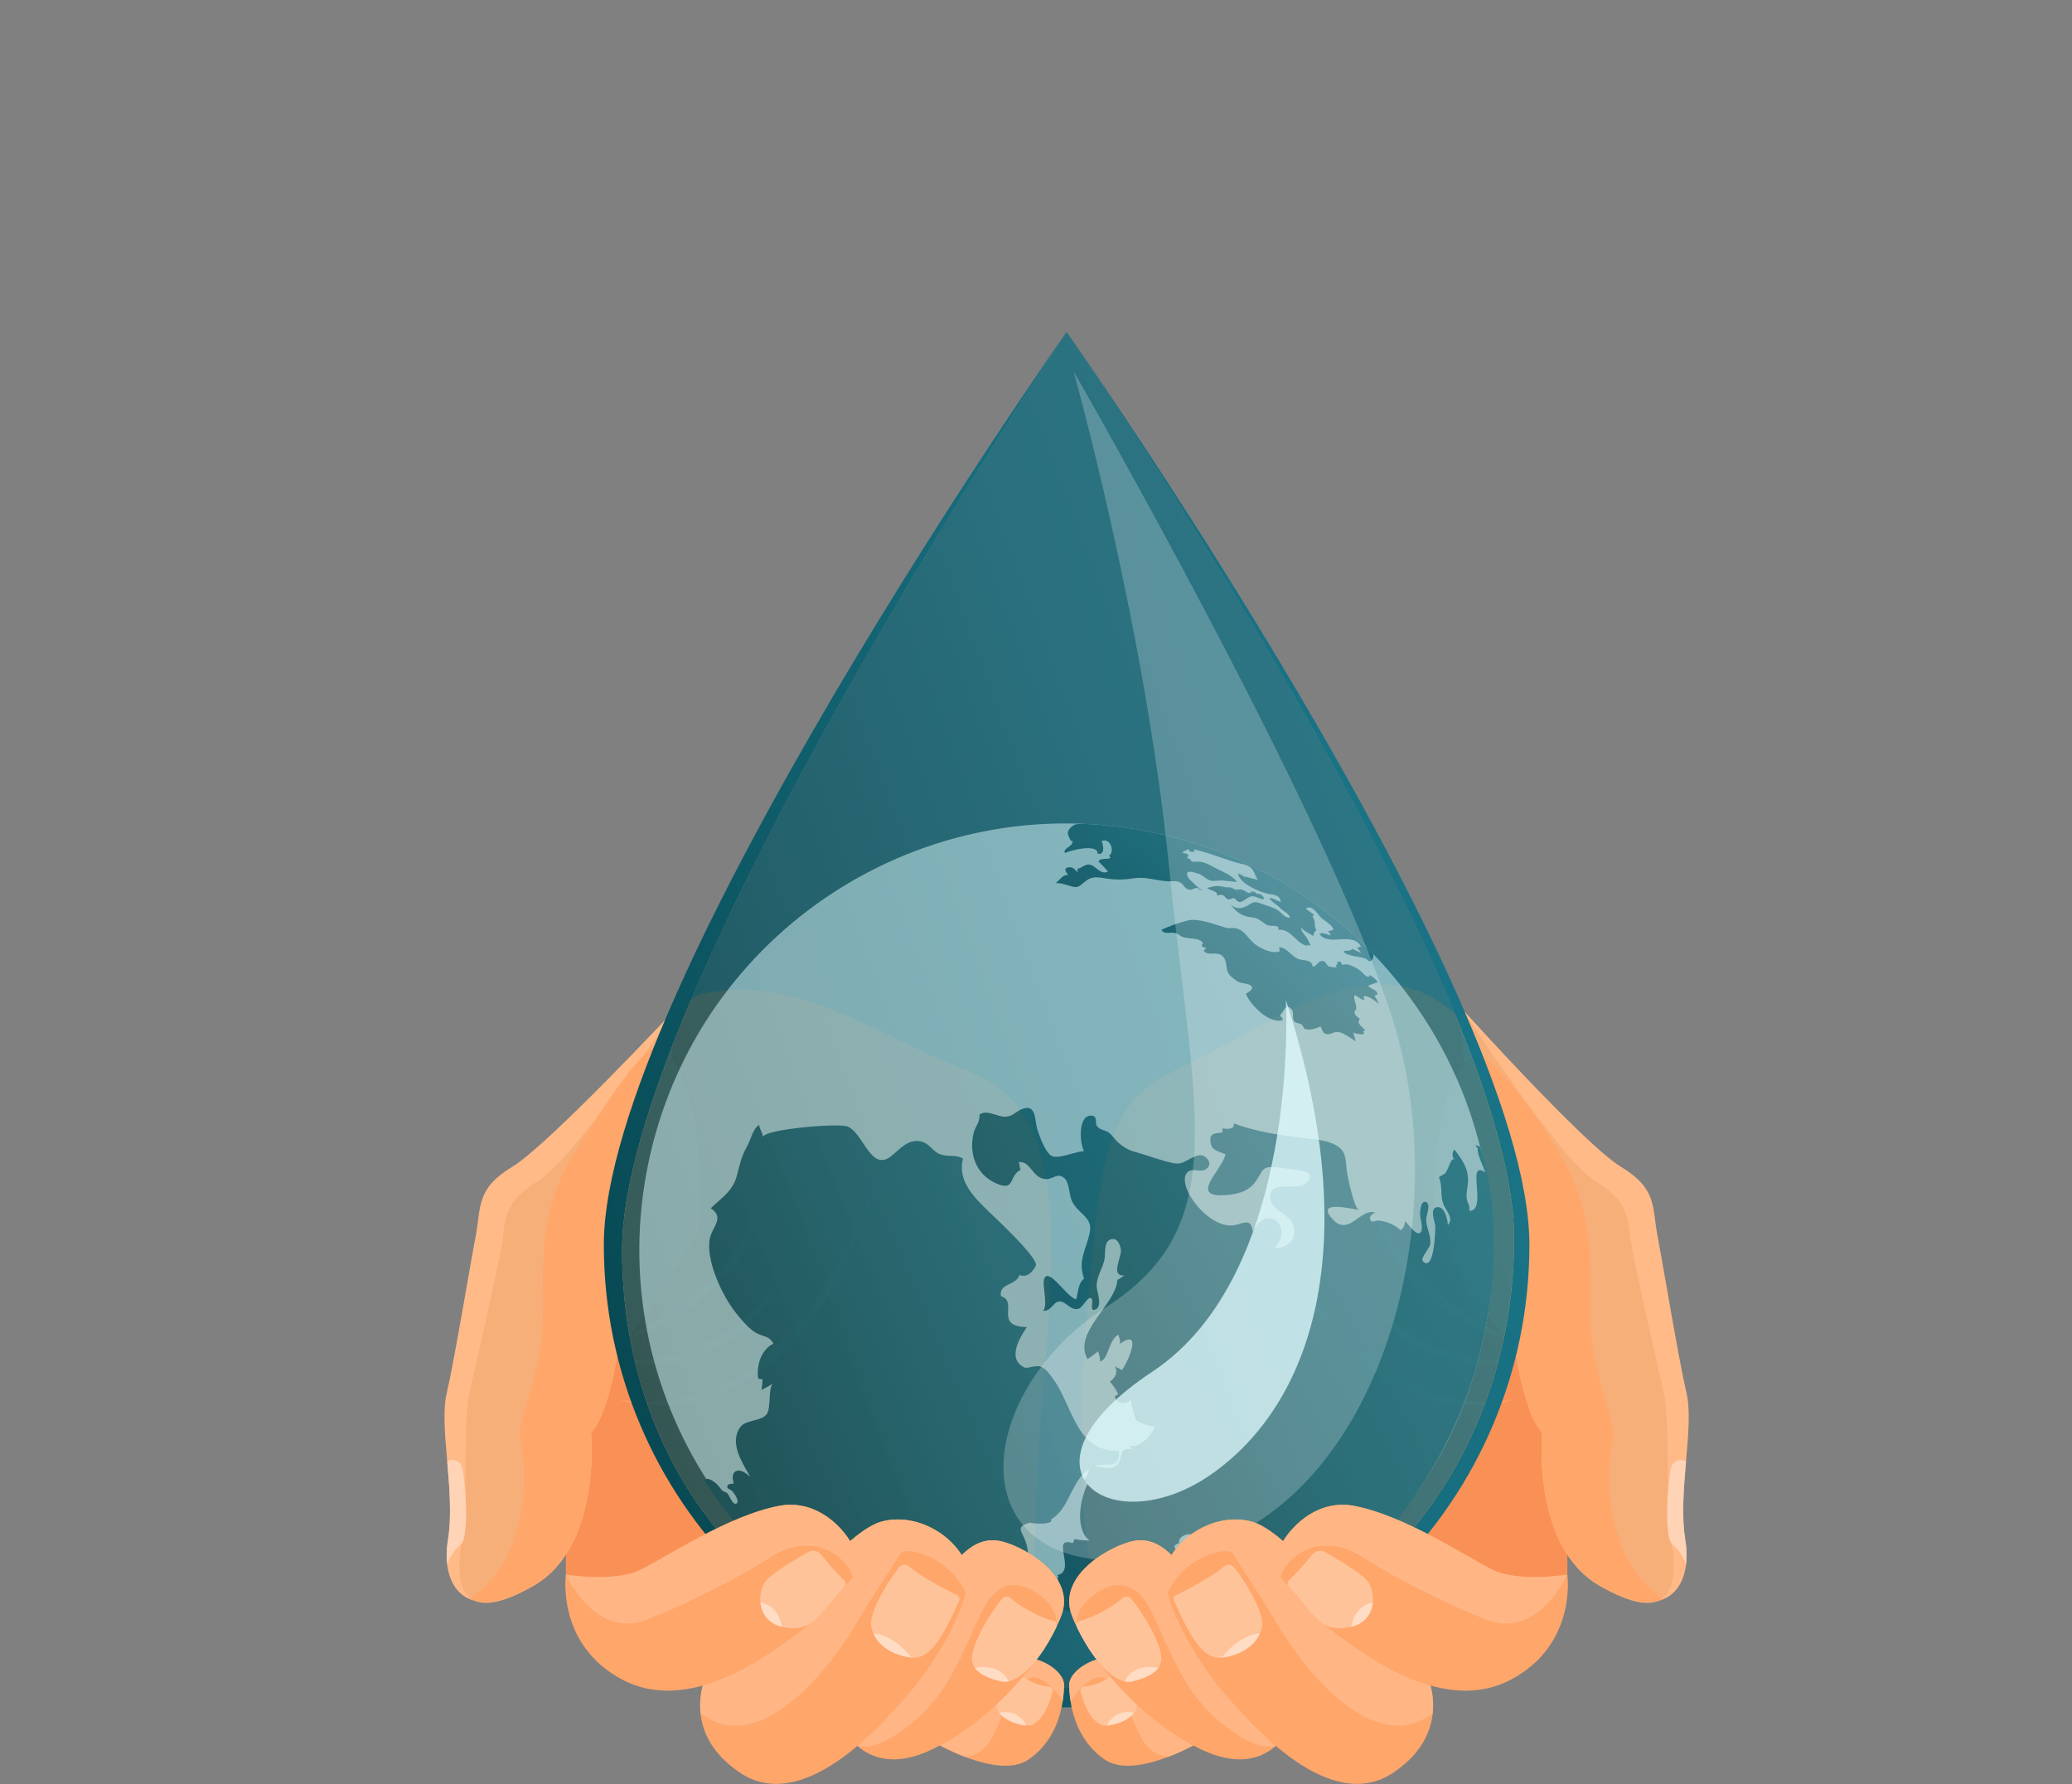 <svg width="194" height="167" viewBox="0 0 194 167" fill="none" xmlns="http://www.w3.org/2000/svg">
<rect x="0" y="0" width="194" height="167" fill="#808080" stroke="none"/>
<path d="M102.771 148.558C102.771 148.558 100.279 143.717 101.663 124.771C103.048 105.824 104.062 102.923 110.706 99.88C117.35 96.838 126.276 89.581 133.575 93.091C138.466 95.444 149.073 107.957 152.949 110.723C156.825 113.489 142.773 117.441 142.634 124.494C142.496 131.548 144.018 131.132 145.126 133.484C146.233 135.835 147.064 145.377 146.648 149.249C133.776 144.824 102.771 148.558 102.771 148.558Z" fill="#F99156"/>
<path d="M141.804 130.994C140.406 131.261 138.98 131.298 137.583 131.142C136.184 131.009 134.814 130.679 133.505 130.201C130.886 129.236 128.538 127.633 126.574 125.654C125.596 124.66 124.667 123.608 123.86 122.46C123.425 121.908 123.063 121.305 122.667 120.725C122.293 120.13 121.94 119.52 121.576 118.917C120.202 116.456 119.038 113.867 117.996 111.218C118.731 113.966 119.703 116.668 121.005 119.223C122.309 121.774 123.949 124.183 125.987 126.241C128.033 128.281 130.524 129.935 133.296 130.811C134.677 131.255 136.116 131.507 137.557 131.545C138.277 131.561 138.998 131.532 139.71 131.444C140.421 131.361 141.128 131.223 141.804 130.994Z" fill="#FFA367"/>
<path d="M141.804 127.397C140.321 127.424 138.865 127.273 137.448 126.972C136.035 126.667 134.655 126.22 133.377 125.567C133.044 125.429 132.735 125.246 132.426 125.064C132.119 124.877 131.791 124.724 131.507 124.504L130.619 123.889C130.328 123.677 130.066 123.428 129.781 123.204C129.202 122.764 128.722 122.219 128.191 121.714C127.91 121.474 127.708 121.167 127.456 120.898C127.216 120.62 126.969 120.344 126.716 120.068C126.895 120.391 127.08 120.714 127.271 121.034L127.56 121.514L127.707 121.753L127.877 121.975C128.346 122.555 128.778 123.179 129.342 123.681C130.381 124.778 131.665 125.627 133.012 126.313C133.359 126.464 133.696 126.641 134.052 126.771L135.124 127.147L136.225 127.421C136.592 127.506 136.969 127.55 137.34 127.609C138.832 127.8 140.361 127.766 141.804 127.397Z" fill="#FFA367"/>
<path d="M141.804 125.601C140.352 124.868 138.957 124.06 137.613 123.186C136.273 122.307 134.99 121.352 133.811 120.287C132.629 119.226 131.556 118.049 130.648 116.749C130.191 116.099 129.795 115.41 129.433 114.697C129.068 113.984 128.79 113.231 128.516 112.463C128.61 113.271 128.788 114.076 129.057 114.855C129.34 115.626 129.673 116.388 130.101 117.096C130.519 117.81 131.004 118.486 131.533 119.122C132.07 119.751 132.647 120.345 133.255 120.903C134.492 121.996 135.841 122.954 137.281 123.738C138.717 124.526 140.225 125.187 141.804 125.601Z" fill="#FFA367"/>
<path d="M136.813 94.35C136.813 94.35 139.313 124.011 141.804 126.085C142.946 133.138 144.399 134.072 144.399 134.072C144.399 134.072 143.361 144.651 149.694 148.385C156.026 152.119 158.517 148.593 157.791 144.132C157.064 139.672 158.658 133.656 157.913 130.441C157.168 127.226 155.715 118.409 155.196 115.712C154.677 113.016 155.197 111.29 151.77 109.222C148.344 107.156 136.813 94.35 136.813 94.35Z" fill="#FFBA87"/>
<path d="M136.5 93.872C136.5 93.872 139.313 124.011 141.804 126.086C142.946 133.138 144.399 134.072 144.399 134.072C144.399 134.072 143.361 144.652 149.693 148.385C156.026 152.119 157.266 149.008 156.539 144.547C155.812 140.087 156.48 133.369 155.735 130.154C154.99 126.938 153.373 119.788 152.854 117.091C152.335 114.395 152.855 112.669 149.429 110.602C146.003 108.535 136.5 93.872 136.5 93.872Z" fill="#F7AF79"/>
<path d="M146.853 109.47C150.042 116.156 148.321 121.386 149.152 126.179C149.152 127.423 151.09 133.37 151.09 134.2C149.802 140.888 151.55 146.776 155.735 149.694C154.384 150.246 152.388 149.975 149.693 148.387C143.361 144.653 144.399 134.073 144.399 134.073C144.399 134.073 142.945 133.14 141.804 126.087C139.312 124.013 134.26 115.096 134.26 115.096C134.26 115.096 133.689 100.556 138.325 98.717C139.433 98.277 144.987 105.719 146.853 109.47Z" fill="#FFA66B"/>
<path d="M156.54 137.156C156.788 136.702 157.451 136.487 157.86 136.807C157.645 139.274 157.427 141.899 157.791 144.133C157.925 144.952 157.949 145.739 157.861 146.456C157.632 145.825 157.225 145.02 156.54 144.548C155.709 143.483 156.229 137.726 156.54 137.156Z" fill="#FFD3B5"/>
<path d="M96.963 148.555C96.963 148.555 96.474 143.698 98.07 124.768C100.007 101.793 93.722 101.787 87.077 98.744C80.433 95.702 73.415 91.23 65.531 93.088C63.413 93.587 51.369 108.137 47.494 110.903C43.618 113.669 56.96 117.438 57.099 124.491C57.237 131.545 55.715 131.129 54.607 133.481C53.5 135.832 52.669 145.374 53.084 149.246C65.957 144.821 96.963 148.555 96.963 148.555Z" fill="#F99156"/>
<path d="M57.929 130.991C59.327 131.258 60.753 131.295 62.15 131.139C63.548 131.006 64.919 130.676 66.227 130.198C68.846 129.233 71.194 127.63 73.159 125.651C74.137 124.657 75.066 123.605 75.873 122.457C76.307 121.906 76.67 121.302 77.066 120.722C77.44 120.127 77.793 119.517 78.156 118.914C79.531 116.453 80.694 113.864 81.737 111.215C81.001 113.963 80.03 116.665 78.727 119.22C77.424 121.771 75.784 124.18 73.746 126.238C71.7 128.278 69.209 129.932 66.436 130.808C65.056 131.252 63.617 131.505 62.175 131.542C61.455 131.558 60.735 131.529 60.023 131.441C59.311 131.358 58.604 131.22 57.929 130.991Z" fill="#FFA367"/>
<path d="M57.929 127.395C59.412 127.422 60.868 127.271 62.285 126.97C63.698 126.665 65.078 126.218 66.357 125.565C66.689 125.427 66.998 125.244 67.308 125.062C67.614 124.875 67.942 124.722 68.226 124.502L69.114 123.887C69.405 123.675 69.668 123.426 69.952 123.202C70.531 122.762 71.012 122.217 71.542 121.712C71.823 121.472 72.025 121.165 72.277 120.896C72.517 120.618 72.764 120.342 73.017 120.066C72.838 120.389 72.653 120.712 72.462 121.032L72.173 121.512L72.026 121.751L71.856 121.973C71.388 122.553 70.955 123.177 70.391 123.679C69.352 124.776 68.068 125.625 66.721 126.311C66.374 126.462 66.037 126.639 65.681 126.769L64.609 127.145L63.508 127.419C63.141 127.504 62.764 127.548 62.393 127.607C60.901 127.798 59.372 127.764 57.929 127.395Z" fill="#FFA367"/>
<path d="M57.929 125.598C59.381 124.865 60.776 124.057 62.12 123.183C63.46 122.304 64.743 121.349 65.922 120.284C67.104 119.223 68.177 118.046 69.085 116.746C69.542 116.097 69.938 115.407 70.3 114.694C70.665 113.981 70.943 113.228 71.217 112.46C71.123 113.268 70.945 114.073 70.676 114.852C70.393 115.623 70.06 116.385 69.632 117.093C69.213 117.807 68.729 118.483 68.2 119.119C67.664 119.748 67.086 120.342 66.478 120.9C65.241 121.993 63.892 122.951 62.452 123.735C61.016 124.523 59.508 125.184 57.929 125.598Z" fill="#FFA367"/>
<path d="M63.4 94.281C63.4 94.281 60.42 124.008 57.929 126.082C56.787 133.135 55.334 134.069 55.334 134.069C55.334 134.069 56.372 144.648 50.04 148.382C43.707 152.116 41.215 148.59 41.942 144.129C42.669 139.669 41.075 133.653 41.82 130.438C42.565 127.223 44.019 118.406 44.538 115.709C45.057 113.013 44.536 111.287 47.963 109.219C51.389 107.153 63.4 94.281 63.4 94.281Z" fill="#FFBA87"/>
<path d="M63.4 94.281C63.4 94.281 60.42 124.008 57.929 126.082C56.787 133.135 55.334 134.069 55.334 134.069C55.334 134.069 56.372 144.648 50.04 148.382C43.707 152.116 42.467 149.004 43.193 144.544C43.92 140.084 43.252 133.366 43.997 130.15C44.743 126.935 46.359 119.785 46.879 117.088C47.398 114.391 46.877 112.666 50.304 110.598C53.73 108.532 63.4 94.281 63.4 94.281Z" fill="#F7AF79"/>
<path d="M52.88 109.464C49.692 116.15 51.412 121.38 50.581 126.173C50.581 127.418 48.644 133.364 48.644 134.194C49.931 140.883 48.183 146.771 43.998 149.688C45.349 150.24 47.346 149.969 50.04 148.381C56.373 144.647 55.334 134.068 55.334 134.068C55.334 134.068 56.788 133.134 57.93 126.081C60.421 124.007 65.473 115.091 65.473 115.091C65.473 115.091 66.325 99.913 61.508 98.075C60.6 97.728 57.373 101.953 52.88 109.464Z" fill="#FFA66B"/>
<path d="M43.192 137.152C42.944 136.698 42.281 136.483 41.872 136.803C42.087 139.271 42.305 141.896 41.941 144.129C41.808 144.948 41.784 145.735 41.871 146.452C42.1 145.821 42.508 145.016 43.192 144.544C44.023 143.479 43.504 137.722 43.192 137.152Z" fill="#FFD3B5"/>
<path opacity="0.81" d="M141.765 115.895C141.765 139.805 123.797 157.944 99.866 157.944C75.935 157.944 58.247 140.908 58.247 116.998C58.247 93.089 99.866 31.067 99.866 31.067C99.866 31.067 141.765 91.985 141.765 115.895Z" fill="url(#paint0_linear_2651_13705)"/>
<path d="M99.867 31.067C99.867 31.067 141.766 91.985 141.766 115.895C141.766 139.805 123.797 157.944 99.867 157.944C75.936 157.944 58.248 140.908 58.248 116.998C58.248 93.089 99.867 31.067 99.867 31.067C99.867 31.067 56.536 92.615 56.536 116.525C56.536 140.434 75.936 159.817 99.867 159.817C123.797 159.817 143.197 140.435 143.197 116.525C143.197 92.615 99.867 31.067 99.867 31.067Z" fill="url(#paint1_linear_2651_13705)"/>
<g opacity="0.49">
<path d="M138.697 126.144C133.642 147.599 112.136 160.899 90.662 155.849C69.186 150.797 55.875 129.31 60.93 107.855C65.986 86.399 87.492 73.1 108.966 78.15C130.441 83.201 143.752 104.689 138.697 126.144Z" fill="#E1FCFF"/>
<path d="M111.826 86.109C111.635 86.097 111.436 86.109 111.224 86.159C110.402 86.356 109.51 86.685 108.749 87.03C108.946 87.463 109.456 87.277 109.833 87.314C110.233 87.354 110.209 87.382 110.525 87.601C111.077 87.983 112.264 87.668 112.644 88.287C112.345 88.558 112.681 88.725 112.975 88.706C112.872 88.775 112.8 88.922 112.691 88.993C113.14 89.549 113.886 89.013 114.421 89.459C115.012 89.951 114.649 90.737 115.153 91.29C115.36 91.517 115.685 91.769 115.958 91.913C116.274 92.081 116.788 92.027 117.061 92.222C117.543 92.566 116.916 92.824 116.659 93.029C117.044 94.059 118.888 95.925 120.109 95.474C120.084 95.294 119.965 95.192 119.833 95.045C120.209 94.736 120.355 93.851 120.901 94.435C121.228 94.786 120.913 95.298 121.201 95.622C121.35 95.789 121.699 95.772 121.885 95.909C122.015 96.005 122.036 96.238 122.175 96.305C122.557 96.49 123.296 96.255 123.645 96.083C123.828 96.431 123.817 96.77 124.267 96.81C124.673 96.845 124.925 96.516 125.362 96.613C125.891 96.729 126.494 97.19 126.942 97.484C126.933 97.424 126.72 96.679 126.683 96.668C126.855 96.719 128.021 97.035 127.62 96.539C127.685 96.514 127.753 96.471 127.824 96.445C127.621 96.161 126.924 95.781 127.33 95.397C127.204 95.26 126.906 95.082 126.848 94.894C126.751 94.571 126.962 94.626 126.984 94.401C127.023 93.989 126.692 93.54 126.819 93.155C127.166 93.237 127.372 93.604 127.746 93.58C127.343 92.734 128.869 93.683 129.068 93.982C129.01 93.691 128.835 93.443 128.693 93.189C128.775 93.183 128.886 93.105 128.974 93.097C128.968 92.628 128.321 92.599 128.093 92.265C128.188 92.233 128.986 91.927 128.991 91.934C128.825 91.65 128.505 91.4 128.199 91.255C128.198 91.297 128.225 91.356 128.231 91.409C128.042 91.484 127.846 91.366 127.728 91.216C127.4 90.803 126.25 90.031 125.654 90.341C125.616 89.967 125.183 89.823 125.204 90.299C125.163 90.307 125.123 90.308 125.083 90.302C125.116 90.373 125.12 90.484 125.139 90.559C125.144 90.572 124.482 90.519 124.404 90.471C124.149 90.314 124.129 89.872 123.707 89.963C123.361 90.037 123.278 90.461 122.901 90.486C122.863 89.807 122.034 89.934 121.58 89.776C120.928 89.55 120.472 88.645 119.748 88.676C119.802 88.776 119.783 88.933 119.834 89.037C119.156 89.34 117.958 88.767 117.432 88.327C116.828 87.822 116.489 87.009 115.628 86.883C115.249 86.828 115.095 86.936 114.797 86.847C113.849 86.558 112.822 86.171 111.826 86.109Z" fill="url(#paint2_linear_2651_13705)"/>
<path d="M112.561 83.339C112.436 83.36 111.312 82.28 111.239 82.13C110.825 81.285 111.808 81.661 112.251 81.806C112.642 81.934 112.977 82.359 113.351 82.434C113.74 82.51 114.165 82.388 114.563 82.431C114.67 82.442 115.805 82.557 115.812 82.566C115.38 81.897 114.428 81.594 113.756 81.229C113.283 80.97 112.842 80.708 112.29 80.655C111.983 80.624 111.497 80.825 111.438 80.395C111.448 80.462 111.161 80.33 111.141 80.308C111.638 79.776 110.473 79.858 110.209 79.791C109.526 79.617 111.281 80.172 110.696 79.779C111.94 79.103 110.696 79.779 111.858 79.737C111.825 79.668 111.813 79.579 111.781 79.51C113.159 79.805 114.444 80.364 115.794 80.751C116.203 80.868 116.781 80.933 117.115 81.225C117.453 81.52 117.49 81.997 117.785 82.354C117.762 82.327 116.846 82.174 116.679 82.053C116.633 82.074 116.589 82.1 116.55 82.131C116.633 82.055 115.977 81.78 115.914 81.773C116.058 82.727 117.948 83.505 118.781 83.68C119.278 83.783 119.784 83.714 119.924 84.411C119.554 84.345 119.241 84.052 118.857 84.063C118.969 84.38 119.57 84.678 119.808 84.947C120.101 85.278 120.634 85.451 120.789 85.879C120.327 85.994 119.99 85.429 119.647 85.207C119.15 84.885 118.419 84.718 117.874 84.516C117.37 84.328 117.162 84.576 116.777 84.785C116.211 85.09 115.766 85.109 115.217 84.684C115.713 85.244 115.956 85.556 116.698 85.782C117.026 85.881 117.372 85.857 117.693 85.988C118.034 86.127 118.3 86.405 118.621 86.582C118.932 86.755 119.848 86.496 119.684 87.026C120.963 86.93 121.35 88.417 122.487 88.551C122.428 88.504 122.373 88.448 122.313 88.403C122.418 88.458 122.574 88.468 122.687 88.516C122.764 88.549 122.377 87.802 122.318 87.723C122.105 87.437 121.762 87.121 121.826 86.724C121.77 87.007 122.784 87.495 122.987 87.623C122.972 87.391 123.083 87.194 123.264 87.048C122.974 86.744 123.248 86.133 122.878 85.819C122.89 85.791 123.016 85.606 123.052 85.632C123.023 85.611 122.228 85.07 122.274 85.041C122.847 84.666 123.291 85.476 123.614 85.819C123.995 86.226 124.652 86.476 124.863 87.01C124.693 87.088 124.504 87.15 124.318 87.189C124.525 87.296 124.525 87.38 124.585 87.572C124.251 87.476 123.877 87.243 123.536 87.428C124.42 88.666 126.675 87.132 127.442 88.619C127.298 88.605 127.19 88.694 127.067 88.704C127.196 88.862 127.345 89.028 127.448 89.199C127.174 89.086 126.895 88.97 126.644 88.816C126.394 89.103 126.055 88.901 125.78 89.07C126.16 89.533 127.306 89.526 127.86 89.731C127.97 89.772 128.129 89.998 128.243 89.984C128.528 89.951 128.624 89.555 128.591 89.316C123.441 83.963 116.74 79.979 108.966 78.152C106.529 77.579 104.091 77.244 101.678 77.129C101.373 77.145 101.074 77.106 100.777 77.153C100.456 77.205 100.068 77.572 99.995 77.874C99.93 78.141 100.166 78.496 100.282 78.733C100.324 78.715 100.362 78.692 100.397 78.663C100.594 79.233 99.417 79.406 99.723 79.849C100.17 79.606 102.812 78.929 102.77 79.908C103.465 80.097 103.332 79.092 103.143 78.737C103.952 78.368 104.405 79.718 103.846 80.096C103.901 80.164 103.941 80.221 103.963 80.306C103.646 80.511 103.054 80.231 102.839 80.666C102.874 80.596 103.705 81.546 103.742 81.579C103.075 81.951 102.617 81.055 102.057 80.938C101.615 80.846 101.279 81.267 100.865 81.33C100.889 81.41 100.886 81.552 100.926 81.632C100.655 81.515 100.545 81.138 100.121 81.178C99.537 81.235 99.753 81.579 100.026 81.924C99.51 81.803 99.193 82.441 98.802 82.699C99.011 82.56 99.884 82.835 100.08 82.9C101.049 83.221 101.024 82.926 101.776 82.387C102.247 82.049 102.81 82.1 103.358 82.198C104.339 82.372 105.16 82.371 106.153 82.214C107.298 82.033 108.262 82.449 109.377 82.499C109.814 82.52 110.157 82.389 110.551 82.635C110.809 82.796 110.94 83.154 111.248 83.257C111.618 83.381 111.754 83.101 112.091 83.12C112.338 83.132 112.263 83.39 112.561 83.339Z" fill="url(#paint3_linear_2651_13705)"/>
<path d="M113.931 83.791C114.135 83.839 114.267 83.71 114.473 83.781C114.693 83.857 114.774 84.146 114.988 84.182C115.213 84.221 115.347 84.034 115.54 84.083C115.712 84.126 115.831 84.446 116.079 84.439C116.453 84.427 116.775 83.954 117.198 83.903C117.628 83.853 118.04 84.27 118.378 84.141C118.267 83.849 117.995 83.602 117.676 83.678C117.494 83.417 117.262 83.446 117 83.485L117.195 83.534C116.859 83.725 116.574 83.336 116.262 83.263C116.118 83.23 115.84 83.32 115.672 83.274C115.51 83.231 115.377 83.114 115.207 83.066C115.127 83.044 114.828 83.07 114.693 83.043C114.529 83.011 114.324 82.957 114.133 82.937C113.785 82.901 113.366 83.048 113.032 83.11C113.211 83.338 114.134 83.455 113.931 83.791Z" fill="url(#paint4_linear_2651_13705)"/>
<path d="M138.697 126.145C140.091 120.225 140.482 113.198 138.561 107.339C138.452 107.299 138.259 107.21 138.143 107.181C138.219 107.3 138.244 107.383 138.362 107.491C138.298 108.122 138.837 109.01 139.065 109.761C137.193 108.423 139.337 113.41 137.558 113.343C137.684 112.885 137.4 112.649 137.334 112.229C137.241 111.638 137.464 111.055 137.451 110.463C137.425 109.195 136.877 108.563 136.181 107.601C135.937 107.86 135.961 108.211 136.14 108.53C136.118 108.523 136.094 108.518 136.068 108.515C135.817 108.484 135.548 109.689 135.249 109.877C134.531 110.328 134.75 109.965 134.892 110.798C135.002 111.441 134.901 112.056 135.127 112.683C135.349 113.3 136.169 114.042 135.556 114.671C135.55 114.19 135.279 112.851 134.51 113.009C133.853 113.142 134.32 114.28 134.378 114.717C134.406 114.931 134.317 119.193 133.215 118.056C132.97 117.802 133.834 116.839 133.896 116.536C134.065 115.72 133.507 114.924 133.532 114.103C133.541 113.789 133.992 112.712 133.524 112.521C133.031 112.32 132.964 113.342 132.958 113.633C132.949 114.012 133.361 115.175 132.941 115.415C132.551 115.639 131.833 114.547 131.556 114.309C131.544 114.653 131.427 114.966 131.145 115.151C130.49 114.594 129.901 114.361 129.055 114.245C128.806 114.211 128.513 114.505 128.334 114.233C128.127 113.915 128.503 113.584 128.783 113.51C127.322 113.034 126.302 115.869 124.715 114.069C123.135 112.279 126.649 113.192 127.242 113.257C126.811 113.21 126.208 110.279 126.134 109.855C125.988 109.012 126.139 108.003 125.401 107.408C124.626 106.783 123.352 106.68 122.406 106.566C120.001 106.273 117.826 106.026 115.537 105.158C115.582 105.785 114.899 105.681 114.46 105.626C114.483 105.748 114.432 105.899 114.45 106.014C113.735 106.09 113.222 106.058 113.336 106.931C113.441 107.735 114.134 107.773 114.74 108.049C114.433 109.534 111.322 112.037 114.591 111.881C115.696 111.829 116.805 111.591 117.492 110.692C118.257 109.691 118.04 109.086 119.519 109.28C119.926 109.334 122.355 109.525 122.56 109.846C122.935 110.437 122.188 110.868 121.762 110.996C120.844 111.273 118.887 110.575 118.923 112.092C118.95 113.234 120.525 113.564 120.976 114.44C121.63 115.71 120.738 116.894 119.379 116.802C121.126 114.865 118.705 112.573 117.281 115.287C117.174 113.908 116.305 114.583 115.506 114.696C113.794 114.937 111.876 112.967 111.214 111.52C110.984 111.019 110.711 110.114 111.228 109.69C111.674 109.326 112.357 109.747 112.826 109.494C113.301 109.238 113.386 108.806 112.968 108.394C112.487 107.918 111.945 108.2 111.452 108.456C110.764 108.812 110.534 109.042 109.722 108.852C108.535 108.574 107.337 108.122 106.16 107.791C105.597 107.633 105.158 107.337 104.712 106.966C104.376 106.685 104.161 106.25 103.794 106.005C103.435 105.765 102.983 105.782 102.703 105.405C102.497 105.128 102.805 104.488 102.224 104.433C100.891 104.307 101.087 107.109 101.497 107.746C100.65 107.809 99.001 108.554 98.42 108.175C97.843 107.801 97.321 106.345 97.128 105.726C96.849 104.831 97.073 103.209 95.599 103.858C95.045 104.102 94.836 104.477 94.176 104.529C93.381 104.592 92.456 103.817 91.716 104.325C91.754 105.083 91.295 105.454 91.145 106.11C90.669 108.195 91.544 110.172 93.542 110.881C95.021 111.405 94.456 110.08 95.562 109.498C95.445 109.3 95.483 108.971 95.379 108.791C96.499 108.608 96.676 110.379 97.967 110.374C98.625 110.372 99 109.724 99.659 110.289C100.098 110.666 100.112 111.755 100.304 112.279C100.775 113.561 102.297 113.848 102.048 115.276C101.759 116.926 100.868 117.885 101.499 119.685C100.923 120.132 100.955 120.987 100.759 121.636C99.943 121.416 98.549 119.188 97.963 119.46C97.311 119.761 98.231 121.955 97.672 122.704C98.448 122.744 98.574 121.914 99.126 121.833C99.784 121.736 100.21 122.719 100.981 122.511C101.406 122.395 101.796 121.35 102.161 121.527C102.473 121.681 101.916 122.866 102.584 122.565C103.265 122.258 102.681 120.877 102.68 120.401C102.68 119.456 103.241 118.76 103.417 117.864C103.514 117.377 103.341 116.296 103.927 116.042C104.588 115.754 104.881 116.502 104.951 116.996C105.045 117.661 103.896 119.516 105.309 119.393C105.077 119.474 104.906 119.707 104.626 119.785C104.467 122.173 100.44 124.673 101.815 127.224C102.179 127.021 102.477 126.714 102.83 126.493C102.889 126.803 103.035 127.1 102.978 127.444C103.817 127.281 103.75 125.477 104.705 124.94C104.779 125.19 104.925 125.455 104.843 125.794C107.027 124.254 105.632 127.456 105.038 128.258C104.851 128.104 104.534 128.025 104.371 127.851C104.708 128.415 104.427 128.994 103.916 129.325C104.216 129.696 104.541 130.075 104.692 130.524C104.684 130.501 104.36 130.695 104.381 130.68C104.46 131.421 105.433 131.533 105.89 131C105.831 131.068 106.247 132.741 106.378 132.928C106.537 133.153 108.088 133.69 108.149 133.468C107.937 134.235 106.632 135.656 105.792 135.311C105.829 135.45 105.952 135.521 105.981 135.673C104.578 135.344 105.279 136.769 104.404 137.277C103.832 137.61 102.69 137.212 102.094 137.189C101.963 137.749 101.812 138.034 101.554 138.544C101.64 138.694 101.773 138.74 101.841 138.885C101.13 140.285 100.607 143.133 102.014 144.213C101.603 144.168 101.026 144.199 100.608 144.052C100.646 144.007 100.419 144.512 100.446 144.454C98.295 143.734 100.831 147.064 99.001 147.446C99.149 147.661 99.162 147.492 99.005 147.709C99.336 148.528 98.287 148.789 98.277 149.648C96.032 150.576 99.705 151.278 100.365 151.35C100.699 151.386 101.998 151.572 102.289 151.396C103.28 150.792 102.644 149.026 103.75 150.913C103.979 151.302 104.551 151.28 104.836 151.66C105.151 151.491 105.293 151.575 105.589 151.68C105.911 151.794 106.089 151.805 106.436 151.792C107.118 151.767 107.775 151.95 108.465 151.899C109.914 151.793 111.315 150.923 112.665 150.447C113.108 150.289 113.595 150.215 113.858 149.779C114.152 149.296 113.91 149.459 113.572 149.611C113.188 149.784 112.713 149.836 112.436 149.429C112.119 148.964 112.641 148.505 112.93 148.153C112.588 147.683 111.884 147.792 111.41 147.918C111.096 148.001 110.767 148.101 110.522 148.318C110.173 148.624 110.099 148.792 109.549 148.66C109.56 148.705 109.564 148.758 109.577 148.805C109.271 148.901 108.602 149.258 108.389 148.842C108.194 148.463 109.097 147.551 109.222 147.149C109.335 146.787 109.402 146.518 109.659 146.225C109.86 145.999 110.225 145.791 110.228 145.449C110.234 144.814 109.499 144.82 110.411 144.431C110.231 143.736 111.647 143.273 111.953 143.921C112.099 144.231 111.354 145.741 110.994 145.592C112.099 146.05 112.868 147.035 114.093 147.436C113.929 147.559 113.754 147.83 113.568 147.954C114.727 148.357 118.42 149.109 118.319 150.51C118.156 150.632 117.903 150.875 117.791 150.949C118.188 151.096 118.833 151.091 119.299 150.958C118.919 152.262 117.299 151.832 116.8 153.093C127.82 148.632 136.032 137.46 138.697 126.145Z" fill="url(#paint5_linear_2651_13705)"/>
<path d="M92.001 156.043C95.268 156.505 102.657 157.896 106.174 156.919C105.558 156.565 104.867 150.086 104.097 149.953C104.216 149.868 102.418 149.748 101.245 150.493C100.303 151.091 99.207 150.791 98.489 149.937C97.755 149.065 96.971 149.265 95.919 148.795C97.655 148.443 96.575 149.358 96.448 147.343C96.408 146.692 96.303 145.463 96.177 144.828C95.875 143.363 94.823 142.945 96.488 142.522C96.177 142.602 99.346 142.858 98.18 142.005C98.162 141.992 98.338 142.299 98.339 142.262C100.322 141.196 100.232 138.173 102.494 137.225C103.422 136.836 104.936 137.684 104.737 135.785C100.717 135.995 100.4 131.412 98.56 129.019C98.234 128.594 97.965 128.126 97.428 127.927C96.964 127.754 96.215 128.139 95.925 128.006C94.338 127.276 95.335 125.401 96.149 124.222C92.988 124.177 95.41 121.853 93.713 121.328C93.54 120.067 95.101 120.383 95.451 119.353C96.191 119.608 96.641 119.111 96.978 118.487C97.329 117.838 93.179 113.996 92.56 113.397C91.192 112.074 89.63 110.544 90.162 108.453C89.467 108.031 88.716 108.329 87.991 108.036C87.27 107.745 87.034 107.016 86.214 106.845C84.552 106.498 83.751 108.497 82.657 108.583C81.295 108.689 80.678 106.052 79.389 105.459C78.582 105.089 71.397 105.723 71.445 106.446C71.421 106.087 71.101 105.644 71.082 105.298C70.492 105.643 70.301 106.651 69.966 107.266C69.389 108.328 69.317 108.814 68.982 110.08C68.592 111.546 67.512 112.145 66.553 113.103C67.871 113.985 66.698 114.834 66.472 115.884C66.031 117.932 67.645 121.335 68.899 122.893C69.406 123.524 70.054 124.324 70.753 124.746C71.382 125.125 72.047 125.022 72.405 125.774C71.257 126.36 70.794 127.845 70.998 129.07C71.121 129.054 71.279 129.125 71.398 129.114C71.393 129.443 71.345 129.777 71.304 130.105C71.671 129.908 72.053 129.727 72.396 129.49C71.887 129.841 72.231 131.806 71.778 132.387C71.229 133.089 69.79 132.854 69.271 133.646C69.268 133.651 69.266 133.656 69.263 133.659C68.291 135.144 69.519 136.927 70.23 138.228C69.922 137.965 69.378 137.51 68.937 137.698C68.475 137.893 68.588 138.499 68.703 138.878C68.527 138.88 68.157 138.881 68.099 139.101C68.028 139.364 68.359 139.404 68.501 139.524C68.686 139.682 69.325 140.563 68.941 140.746C68.57 140.923 68.288 139.894 68.052 139.739C67.82 139.587 67.725 139.68 67.511 139.387C67.221 138.988 66.752 138.52 66.244 138.419C66.172 138.402 66.042 138.562 65.936 138.553C65.927 138.551 65.919 138.547 65.912 138.546C70.069 145.023 76.092 150.311 83.438 153.531C83.461 153.499 83.488 153.471 83.524 153.45C83.692 153.352 83.889 153.455 84.055 153.397C84.204 153.344 84.323 153.188 84.46 153.097C83.622 152.974 84.232 152.463 84.436 152.317C84.94 151.955 86.648 152.615 87.166 152.768C88.738 153.232 90.534 155.836 92.001 156.043Z" fill="url(#paint6_linear_2651_13705)"/>
</g>
<path opacity="0.74" d="M100.519 34.759C100.519 34.759 124.003 75.502 130.349 95.268C136.694 115.034 128.597 142.093 110.227 145.45C89.414 149.739 90.108 130.978 103.599 122.328C115.505 114.694 111.737 103.942 109.447 81.056C107.207 58.679 100.519 34.759 100.519 34.759Z" fill="white" fill-opacity="0.3"/>
<path opacity="0.75" d="M120.395 93.611C120.395 93.611 121.824 119.186 107.891 128.4C93.958 137.615 104.203 144.704 113.699 137.804C123.195 130.905 127.674 115.988 120.395 93.611Z" fill="#E1FCFF"/>
<path d="M87.211 162.938C87.211 162.938 93.421 166.717 96.328 164.689C99.235 162.661 99.599 159.273 99.625 157.751C99.65 156.23 96.605 154.583 95.013 155.406C93.421 156.23 87.211 162.938 87.211 162.938Z" fill="#FFA66B"/>
<path d="M93.56 161.232C94.391 159.365 95.636 156.496 97.193 157.083C98.216 157.47 99.046 158.555 99.497 159.255C99.587 158.667 99.618 158.146 99.624 157.751C99.65 156.23 96.605 154.583 95.013 155.406C93.421 156.23 87.21 162.938 87.21 162.938C87.21 162.938 88.58 163.771 90.334 164.445C92.301 164.234 92.85 162.827 93.56 161.232Z" fill="#FFB684"/>
<path d="M95.601 156.818C95.601 156.818 96.666 157.741 98.21 157.875C98.447 157.896 98.609 158.124 98.549 158.354C97.987 160.506 97.224 161.16 96.673 161.451C96.085 161.762 92.885 161.05 93.317 159.135C93.749 157.22 95.601 156.818 95.601 156.818Z" fill="#FFC399"/>
<path d="M93.56 160.321C94.108 161.081 95.333 161.469 96.1 161.516C95.646 160.602 94.707 160.065 93.56 160.321Z" fill="#FFDCC4"/>
<path d="M79.107 161.97C79.107 161.97 81.287 166.534 87.1 163.837C92.914 161.141 97.793 155.229 99.35 151.287C100.908 147.346 95.406 144.545 93.537 144.234C91.668 143.923 89.903 144.925 87.308 149.247C84.713 153.569 79.107 161.97 79.107 161.97Z" fill="#FFA66B"/>
<path d="M93.537 144.234C91.668 143.923 89.903 144.925 87.308 149.247C84.713 153.569 79.107 161.97 79.107 161.97C79.107 161.97 79.735 165.857 85.412 161.268C88.816 158.516 90.064 154.785 91.882 150.948C93.698 147.11 96.345 148.251 98.058 149.955C98.717 150.61 98.944 151.406 98.971 152.146C99.112 151.852 99.242 151.564 99.351 151.288C100.908 147.346 95.406 144.545 93.537 144.234Z" fill="#FFB684"/>
<path d="M91.102 155.712C91.102 155.712 91.154 156.819 93.783 157.393C94.781 157.642 96.874 156.5 98.908 152.306C99.019 152.076 98.896 151.794 98.647 151.739C97.513 151.486 95.479 150.426 94.661 149.624C94.426 149.394 94.048 149.41 93.839 149.664C92.407 151.407 90.575 154.641 91.102 155.712Z" fill="#FFC399"/>
<path d="M91.102 155.712C91.102 155.712 91.154 156.819 93.783 157.393C94.781 157.642 96.874 156.5 98.908 152.306C99.019 152.076 98.896 151.794 98.647 151.739C97.513 151.486 95.479 150.426 94.661 149.624C94.426 149.394 94.048 149.41 93.839 149.664C92.407 151.407 90.575 154.641 91.102 155.712Z" fill="#FFC399"/>
<path d="M91.281 156.124C91.541 156.498 92.184 157.044 93.783 157.393C93.965 157.439 94.187 157.435 94.435 157.377C93.82 156.164 92.573 155.875 91.281 156.124Z" fill="#FFDCC4"/>
<path d="M66.339 156.318C66.339 156.318 63.276 161.867 69.246 165.912C75.215 169.957 82.534 161.452 85.077 158.548C87.62 155.643 91.721 148.902 90.371 146.153C89.022 143.404 85.596 141.641 82.585 142.419C79.575 143.197 74.948 149.368 72.201 151.235C69.453 153.102 66.339 156.318 66.339 156.318Z" fill="#FFA66B"/>
<path d="M82.585 142.419C79.575 143.197 74.949 149.368 72.201 151.235C69.453 153.102 66.339 156.317 66.339 156.317C66.339 156.317 65.355 158.103 65.591 160.386C65.668 160.441 65.74 160.496 65.82 160.55C71.789 164.595 78.444 154.997 80.376 151.656C81.77 149.247 83.298 147.113 84.29 145.438C84.749 144.664 88.929 145.72 90.409 149.095C90.7 147.927 90.735 146.894 90.371 146.153C89.022 143.404 85.596 141.641 82.585 142.419Z" fill="#FFB684"/>
<path d="M81.621 152.418C81.621 152.418 81.968 154.767 85.486 155.187C86.908 155.187 87.977 153.976 89.807 149.851C89.897 149.648 89.81 149.409 89.608 149.315C88.596 148.846 86.137 147.525 85.134 146.638C84.848 146.385 84.408 146.421 84.173 146.722C82.848 148.418 81.148 151.413 81.621 152.418Z" fill="#FFC399"/>
<path d="M81.771 152.887C82.066 153.58 82.932 154.834 85.35 155.166C84.403 153.961 83.1 153.021 81.771 152.887Z" fill="#FFDCC4"/>
<path d="M52.983 147.396C52.983 147.396 52.047 153.943 58.276 157.23C64.504 160.517 71.702 155.054 74.401 153.118C77.101 151.182 78.968 148.648 80.145 147.252C81.322 145.857 77.862 140.049 73.017 140.948C68.172 141.847 62.361 145.789 59.937 146.963C57.513 148.138 52.983 147.396 52.983 147.396Z" fill="#FFA66B"/>
<path d="M73.017 140.948C68.172 141.847 62.361 145.789 59.937 146.963C57.513 148.138 52.983 147.396 52.983 147.396C52.983 147.396 55.703 153.487 60.547 151.62C63.061 150.652 68.04 148.381 72.201 145.742C76.186 143.214 79.293 145.743 79.849 147.609C79.952 147.484 80.052 147.364 80.145 147.253C81.322 145.857 77.862 140.049 73.017 140.948Z" fill="#FFB684"/>
<path d="M76.891 145.537C77.412 146.188 78.251 147.187 79.014 147.877C79.209 148.053 79.227 148.351 79.052 148.546C76.357 151.572 75.927 152.803 73.363 152.314C70.698 151.805 70.837 148.797 71.875 147.794C72.609 147.085 74.557 145.921 75.635 145.3C76.056 145.058 76.588 145.158 76.891 145.537Z" fill="#FFC399"/>
<path d="M71.201 149.995C71.297 150.993 71.885 151.971 73.24 152.281C72.977 151.214 72.562 150.319 71.201 149.995Z" fill="#FFDCC4"/>
<path d="M112.523 162.938C112.523 162.938 106.313 166.717 103.406 164.689C100.499 162.661 100.135 159.273 100.109 157.751C100.084 156.23 103.129 154.583 104.721 155.406C106.313 156.23 112.523 162.938 112.523 162.938Z" fill="#FFA66B"/>
<path d="M106.174 161.232C105.343 159.365 104.098 156.496 102.541 157.083C101.518 157.47 100.688 158.555 100.237 159.255C100.147 158.667 100.116 158.146 100.11 157.751C100.084 156.23 103.129 154.583 104.721 155.406C106.313 156.23 112.524 162.938 112.524 162.938C112.524 162.938 111.154 163.771 109.4 164.445C107.433 164.234 106.883 162.827 106.174 161.232Z" fill="#FFB684"/>
<path d="M104.133 156.818C104.133 156.818 103.068 157.741 101.524 157.875C101.287 157.896 101.125 158.124 101.185 158.354C101.747 160.506 102.51 161.16 103.061 161.451C103.649 161.762 106.849 161.05 106.417 159.135C105.985 157.22 104.133 156.818 104.133 156.818Z" fill="#FFC399"/>
<path d="M106.174 160.321C105.626 161.081 104.402 161.469 103.634 161.516C104.088 160.602 105.027 160.065 106.174 160.321Z" fill="#FFDCC4"/>
<path d="M120.627 161.97C120.627 161.97 118.447 166.534 112.633 163.837C106.82 161.141 101.941 155.229 100.384 151.287C98.826 147.346 104.328 144.545 106.197 144.234C108.066 143.923 109.831 144.925 112.426 149.247C115.021 153.569 120.627 161.97 120.627 161.97Z" fill="#FFA66B"/>
<path d="M106.197 144.234C108.066 143.923 109.83 144.925 112.425 149.247C115.021 153.569 120.627 161.97 120.627 161.97C120.627 161.97 119.998 165.857 114.321 161.268C110.918 158.516 109.669 154.785 107.852 150.948C106.035 147.11 103.388 148.251 101.676 149.955C101.016 150.61 100.79 151.406 100.763 152.146C100.621 151.852 100.492 151.564 100.383 151.288C98.826 147.346 104.328 144.545 106.197 144.234Z" fill="#FFB684"/>
<path d="M108.631 155.712C108.631 155.712 108.579 156.819 105.951 157.393C104.952 157.642 102.859 156.5 100.826 152.306C100.714 152.076 100.837 151.794 101.087 151.739C102.221 151.486 104.255 150.426 105.073 149.624C105.307 149.394 105.686 149.41 105.895 149.664C107.326 151.407 109.159 154.641 108.631 155.712Z" fill="#FFC399"/>
<path d="M108.631 155.712C108.631 155.712 108.579 156.819 105.951 157.393C104.952 157.642 102.859 156.5 100.826 152.306C100.714 152.076 100.837 151.794 101.087 151.739C102.221 151.486 104.255 150.426 105.073 149.624C105.307 149.394 105.686 149.41 105.895 149.664C107.326 151.407 109.159 154.641 108.631 155.712Z" fill="#FFC399"/>
<path d="M108.453 156.124C108.193 156.498 107.55 157.044 105.951 157.393C105.768 157.439 105.547 157.435 105.298 157.377C105.914 156.164 107.161 155.875 108.453 156.124Z" fill="#FFDCC4"/>
<path d="M133.396 156.318C133.396 156.318 136.458 161.867 130.489 165.912C124.52 169.957 117.201 161.452 114.658 158.548C112.114 155.643 108.014 148.902 109.363 146.153C110.713 143.404 114.138 141.641 117.149 142.419C120.16 143.197 124.786 149.368 127.534 151.235C130.281 153.102 133.396 156.318 133.396 156.318Z" fill="#FFA66B"/>
<path d="M117.149 142.419C120.16 143.197 124.786 149.368 127.534 151.235C130.282 153.102 133.396 156.317 133.396 156.317C133.396 156.317 134.379 158.103 134.143 160.386C134.067 160.441 133.995 160.496 133.915 160.55C127.946 164.595 121.29 154.997 119.358 151.656C117.965 149.247 116.437 147.113 115.445 145.438C114.986 144.664 110.806 145.72 109.326 149.095C109.035 147.927 109 146.894 109.363 146.153C110.713 143.404 114.139 141.641 117.149 142.419Z" fill="#FFB684"/>
<path d="M118.113 152.418C118.113 152.418 117.766 154.767 114.248 155.187C112.826 155.187 111.757 153.976 109.927 149.851C109.837 149.648 109.924 149.409 110.125 149.315C111.138 148.846 113.597 147.525 114.6 146.638C114.886 146.385 115.326 146.421 115.561 146.722C116.886 148.418 118.586 151.413 118.113 152.418Z" fill="#FFC399"/>
<path d="M117.963 152.887C117.668 153.58 116.802 154.834 114.384 155.166C115.332 153.961 116.634 153.021 117.963 152.887Z" fill="#FFDCC4"/>
<path d="M146.751 147.396C146.751 147.396 147.687 153.943 141.458 157.23C135.23 160.517 128.032 155.054 125.333 153.118C122.634 151.182 120.766 148.648 119.589 147.252C118.412 145.857 121.873 140.049 126.717 140.948C131.562 141.847 137.374 145.789 139.797 146.963C142.221 148.138 146.751 147.396 146.751 147.396Z" fill="#FFA66B"/>
<path d="M126.717 140.949C131.562 141.848 137.374 145.79 139.797 146.964C142.221 148.139 146.751 147.397 146.751 147.397C146.751 147.397 144.031 153.488 139.187 151.621C136.674 150.653 131.694 148.382 127.534 145.743C123.548 143.215 120.441 145.744 119.885 147.61C119.783 147.485 119.683 147.365 119.589 147.254C118.412 145.858 121.873 140.049 126.717 140.949Z" fill="#FFB684"/>
<path d="M122.843 145.537C122.322 146.188 121.483 147.187 120.72 147.877C120.525 148.053 120.507 148.351 120.682 148.546C123.378 151.572 123.807 152.803 126.371 152.314C129.036 151.805 128.897 148.797 127.859 147.794C127.125 147.085 125.177 145.921 124.099 145.3C123.679 145.058 123.146 145.158 122.843 145.537Z" fill="#FFC399"/>
<path d="M128.533 149.995C128.437 150.993 127.849 151.971 126.494 152.281C126.757 151.214 127.172 150.319 128.533 149.995Z" fill="#FFDCC4"/>
<defs>
<linearGradient id="paint0_linear_2651_13705" x1="162.698" y1="31.067" x2="14.106" y2="86.067" gradientUnits="userSpaceOnUse">
<stop stop-color="#1F8297"/>
<stop offset="0.448" stop-color="#166C7D"/>
<stop offset="1" stop-color="#003940"/>
</linearGradient>
<linearGradient id="paint1_linear_2651_13705" x1="164.918" y1="31.067" x2="11.576" y2="89.104" gradientUnits="userSpaceOnUse">
<stop stop-color="#1F8297"/>
<stop offset="0.448" stop-color="#166C7D"/>
<stop offset="1" stop-color="#003940"/>
</linearGradient>
<linearGradient id="paint2_linear_2651_13705" x1="134.161" y1="86.105" x2="113.691" y2="106.656" gradientUnits="userSpaceOnUse">
<stop stop-color="#1F8297"/>
<stop offset="0.448" stop-color="#166C7D"/>
<stop offset="1" stop-color="#003940"/>
</linearGradient>
<linearGradient id="paint3_linear_2651_13705" x1="136.065" y1="77.129" x2="113.728" y2="106.238" gradientUnits="userSpaceOnUse">
<stop stop-color="#1F8297"/>
<stop offset="0.448" stop-color="#166C7D"/>
<stop offset="1" stop-color="#003940"/>
</linearGradient>
<linearGradient id="paint4_linear_2651_13705" x1="119.718" y1="82.932" x2="117.545" y2="87.265" gradientUnits="userSpaceOnUse">
<stop stop-color="#1F8297"/>
<stop offset="0.448" stop-color="#166C7D"/>
<stop offset="1" stop-color="#003940"/>
</linearGradient>
<linearGradient id="paint5_linear_2651_13705" x1="152.119" y1="103.709" x2="76.644" y2="145.695" gradientUnits="userSpaceOnUse">
<stop stop-color="#1F8297"/>
<stop offset="0.448" stop-color="#166C7D"/>
<stop offset="1" stop-color="#003940"/>
</linearGradient>
<linearGradient id="paint6_linear_2651_13705" x1="116.266" y1="105.298" x2="47.812" y2="135.123" gradientUnits="userSpaceOnUse">
<stop stop-color="#1F8297"/>
<stop offset="0.448" stop-color="#166C7D"/>
<stop offset="1" stop-color="#003940"/>
</linearGradient>
</defs>
</svg>
